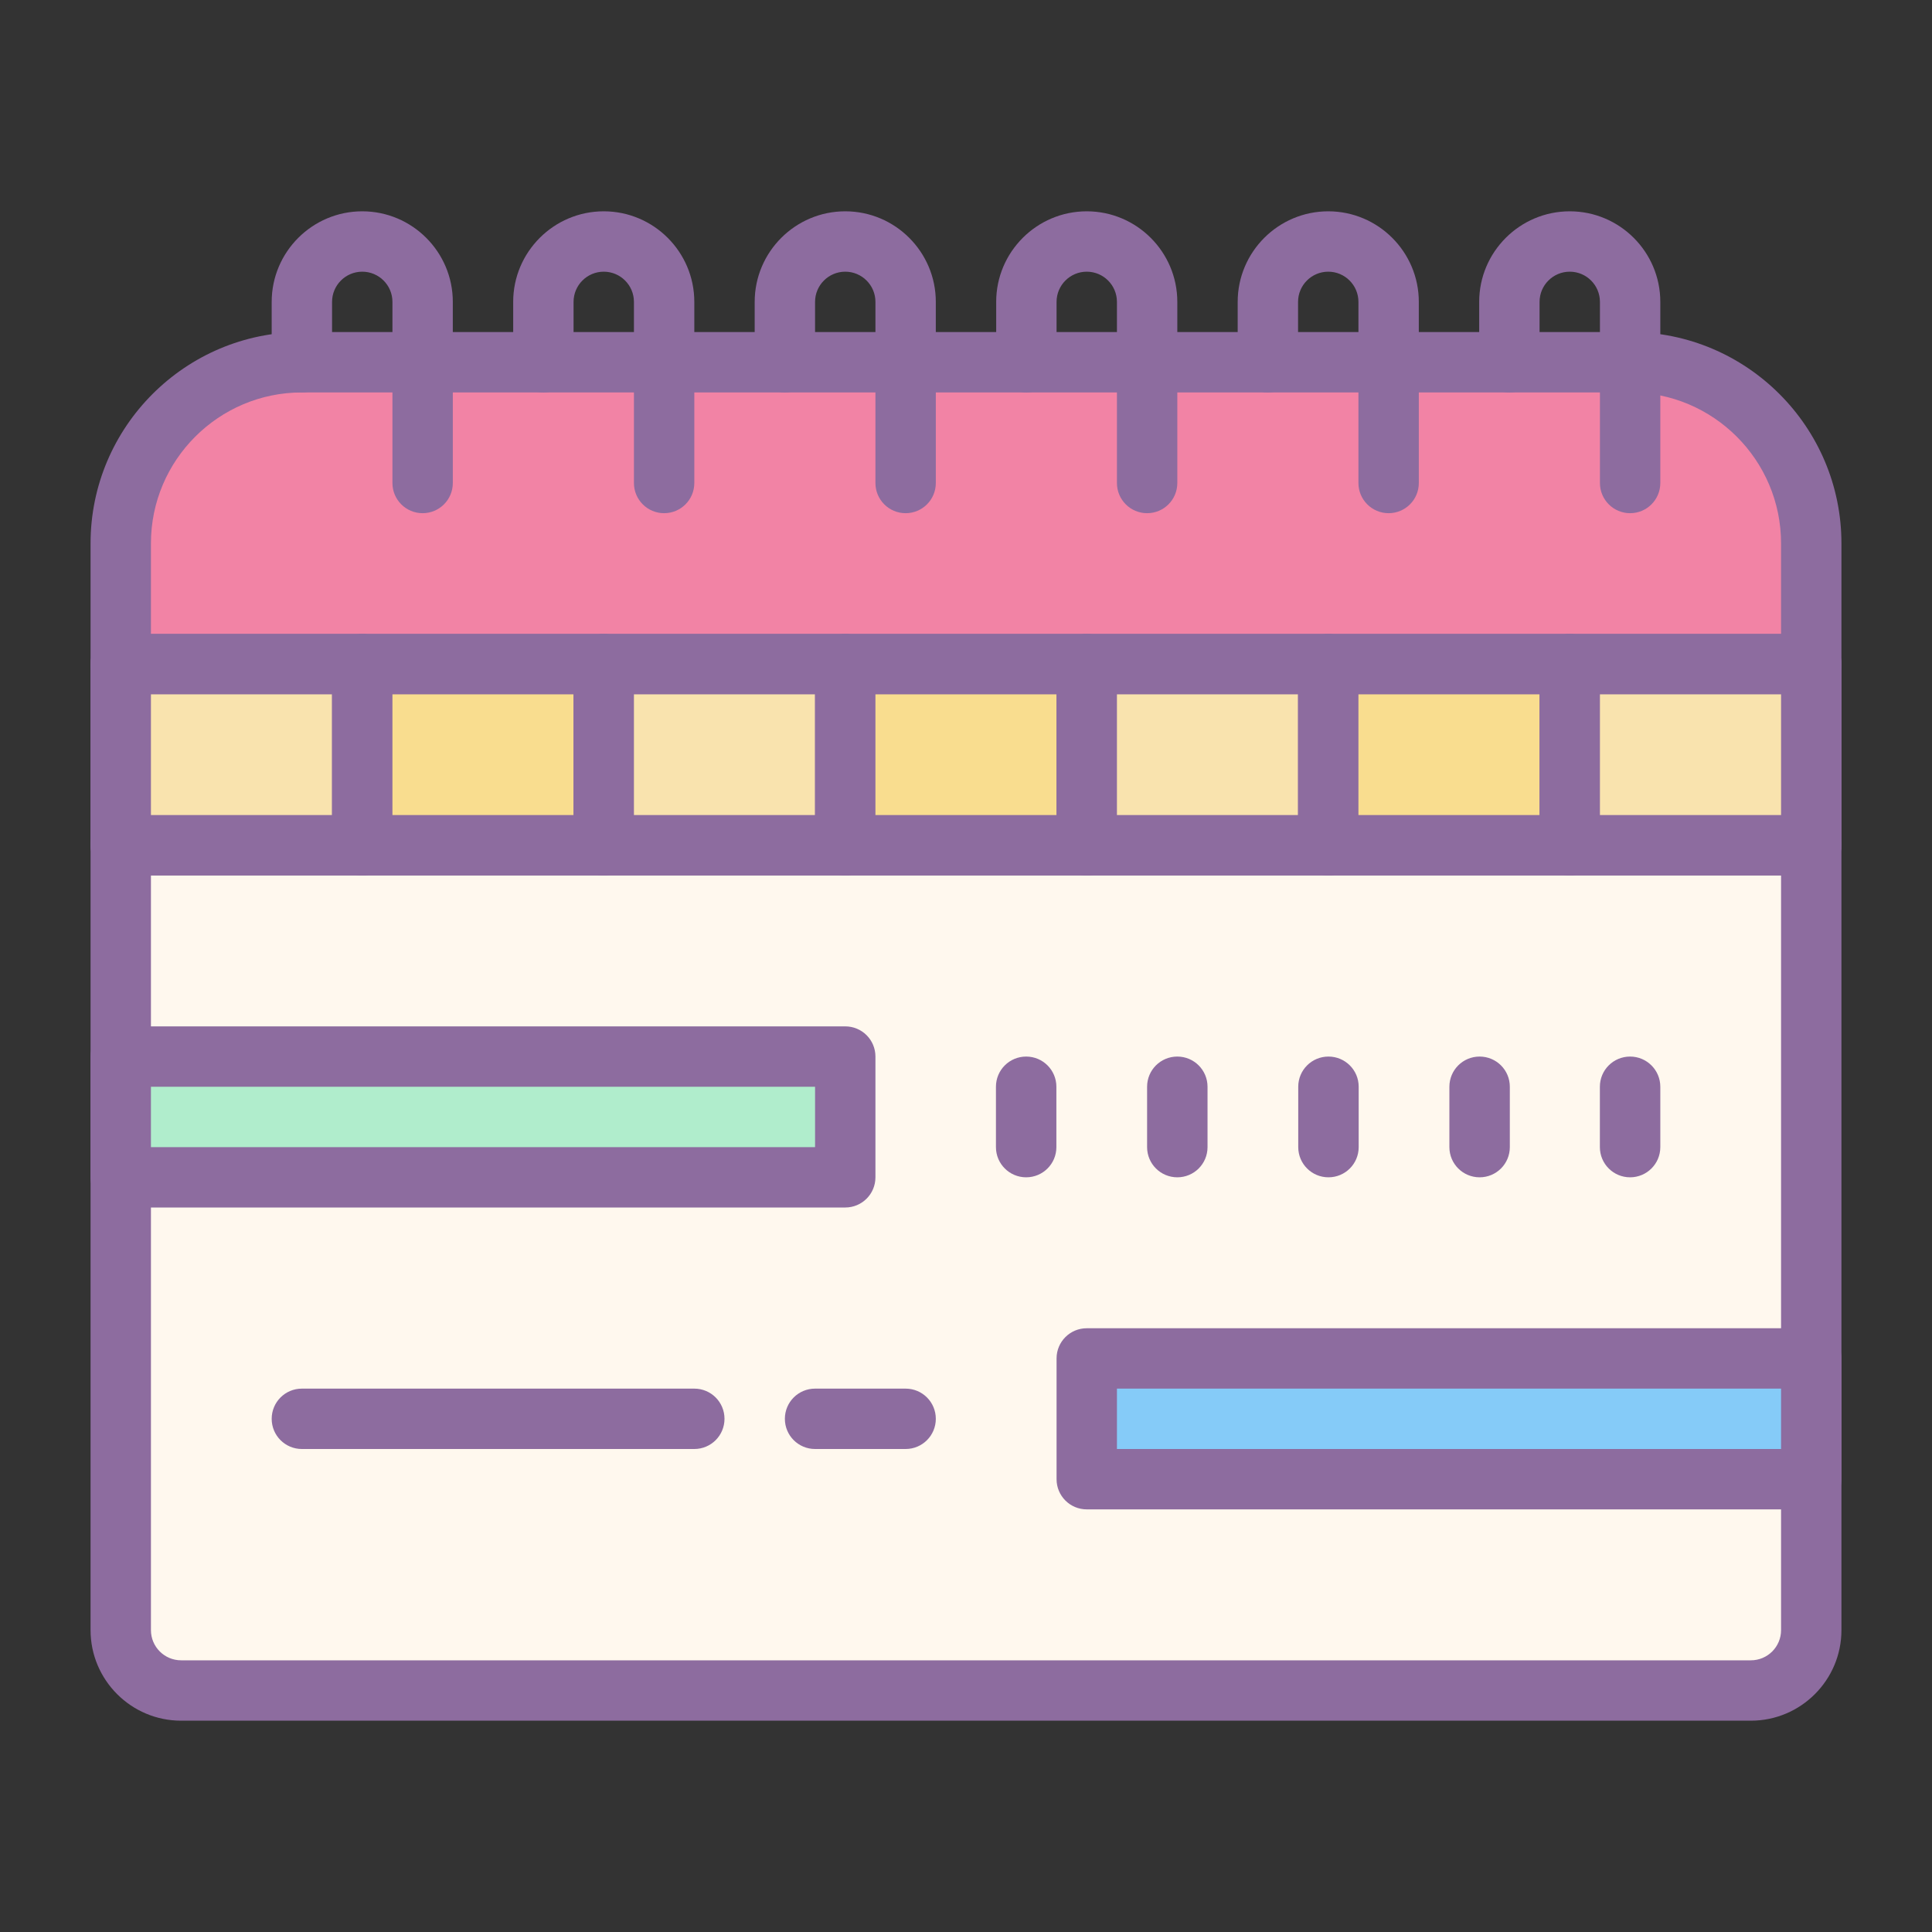 <svg xmlns="http://www.w3.org/2000/svg"  viewBox="0 0 64 64" width="64px" height="64px"><rect x="0" y="0" width="64" height="64" fill="#333333" stroke="none"/><path fill="#fff8ee" d="M58,56H6c-1.105,0-2-0.895-2-2V18c0-3.314,2.686-6,6-6h44c3.3,0,6,2.7,6,6v36 C60,55.105,59.105,56,58,56z"/><path fill="#f283a5" d="M59.024,22H4.976C4.437,22,4,21.563,4,21.024V18c0-3.314,2.686-6,6-6h44c3.314,0,6,2.686,6,6v3.024 C60,21.563,59.563,22,59.024,22z"/><path fill="#8d6c9f" d="M58,57H6c-1.654,0-3-1.346-3-3V18c0-3.859,3.141-7,7-7h44c3.859,0,7,3.141,7,7v36 C61,55.654,59.654,57,58,57z M10,13c-2.757,0-5,2.243-5,5v36c0,0.552,0.448,1,1,1h52c0.552,0,1-0.448,1-1V18c0-2.757-2.243-5-5-5 H10z"/><path fill="#8d6c9f" d="M30,17c-0.553,0-1-0.447-1-1v-6c0-0.552-0.448-1-1-1s-1,0.448-1,1v2c0,0.553-0.447,1-1,1 s-1-0.447-1-1v-2c0-1.654,1.346-3,3-3s3,1.346,3,3v6C31,16.553,30.553,17,30,17z"/><path fill="#8d6c9f" d="M38,17c-0.553,0-1-0.447-1-1v-6c0-0.552-0.448-1-1-1s-1,0.448-1,1v2c0,0.553-0.447,1-1,1 s-1-0.447-1-1v-2c0-1.654,1.346-3,3-3s3,1.346,3,3v6C39,16.553,38.553,17,38,17z"/><path fill="#8d6c9f" d="M14,17c-0.553,0-1-0.447-1-1v-6c0-0.552-0.448-1-1-1s-1,0.448-1,1v2c0,0.553-0.447,1-1,1 s-1-0.447-1-1v-2c0-1.654,1.346-3,3-3s3,1.346,3,3v6C15,16.553,14.553,17,14,17z"/><path fill="#8d6c9f" d="M22,17c-0.553,0-1-0.447-1-1v-6c0-0.552-0.448-1-1-1s-1,0.448-1,1v2c0,0.553-0.447,1-1,1 s-1-0.447-1-1v-2c0-1.654,1.346-3,3-3s3,1.346,3,3v6C23,16.553,22.553,17,22,17z"/><path fill="#8d6c9f" d="M46,17c-0.553,0-1-0.447-1-1v-6c0-0.552-0.448-1-1-1s-1,0.448-1,1v2c0,0.553-0.447,1-1,1 s-1-0.447-1-1v-2c0-1.654,1.346-3,3-3s3,1.346,3,3v6C47,16.553,46.553,17,46,17z"/><path fill="#8d6c9f" d="M54,17c-0.553,0-1-0.447-1-1v-6c0-0.552-0.448-1-1-1s-1,0.448-1,1v2c0,0.553-0.447,1-1,1 s-1-0.447-1-1v-2c0-1.654,1.346-3,3-3s3,1.346,3,3v6C55,16.553,54.553,17,54,17z"/><path fill="#8d6c9f" d="M60,23H4c-0.553,0-1-0.447-1-1s0.447-1,1-1h56c0.553,0,1,0.447,1,1S60.553,23,60,23z"/><path fill="#8d6c9f" d="M60,29H4c-0.553,0-1-0.447-1-1s0.447-1,1-1h56c0.553,0,1,0.447,1,1S60.553,29,60,29z"/><path fill="#8d6c9f" d="M33.993,35c-0.554,0-1.001,0.447-1.001,1v2c0,0.553,0.448,1,1.001,1s1.001-0.447,1.001-1v-2 C34.994,35.448,34.547,35,33.993,35z M39,35c-0.554,0-1.001,0.447-1.001,1v2c0,0.553,0.448,1,1.001,1c0.554,0,1.001-0.447,1.001-1 v-2C40.001,35.448,39.554,35,39,35z M44.007,35c-0.554,0-1.001,0.447-1.001,1v2c0,0.553,0.448,1,1.001,1 c0.554,0,1.001-0.447,1.001-1v-2C45.009,35.448,44.561,35,44.007,35z M49.014,35c-0.554,0-1.001,0.447-1.001,1v2 c0,0.553,0.448,1,1.001,1c0.554,0,1.001-0.447,1.001-1v-2C50.016,35.448,49.568,35,49.014,35z M53.999,35 c-0.554,0-1.001,0.447-1.001,1v2c0,0.553,0.448,1,1.001,1S55,38.553,55,38v-2C55,35.448,54.552,35,53.999,35z"/><path fill="#8d6c9f" d="M12,29c-0.553,0-1-0.447-1-1v-6c0-0.553,0.447-1,1-1s1,0.447,1,1v6C13,28.553,12.553,29,12,29z"/><path fill="#8d6c9f" d="M20,29c-0.553,0-1-0.447-1-1v-6c0-0.553,0.447-1,1-1s1,0.447,1,1v6C21,28.553,20.553,29,20,29z"/><path fill="#8d6c9f" d="M28,29c-0.553,0-1-0.447-1-1v-6c0-0.553,0.447-1,1-1s1,0.447,1,1v6C29,28.553,28.553,29,28,29z"/><path fill="#8d6c9f" d="M36,29c-0.553,0-1-0.447-1-1v-6c0-0.553,0.447-1,1-1s1,0.447,1,1v6C37,28.553,36.553,29,36,29z"/><path fill="#8d6c9f" d="M44,29c-0.553,0-1-0.447-1-1v-6c0-0.553,0.447-1,1-1s1,0.447,1,1v6C45,28.553,44.553,29,44,29z"/><path fill="#8d6c9f" d="M52,29c-0.553,0-1-0.447-1-1v-6c0-0.553,0.447-1,1-1s1,0.447,1,1v6C53,28.553,52.553,29,52,29z"/><rect width="8" height="6" x="4" y="22" fill="#f9e3ae"/><path fill="#8d6c9f" d="M12,29H4c-0.553,0-1-0.447-1-1v-6c0-0.553,0.447-1,1-1h8c0.553,0,1,0.447,1,1v6 C13,28.553,12.553,29,12,29z M5,27h6v-4H5V27z"/><rect width="8" height="6" x="12" y="22" fill="#f9dd8f"/><path fill="#8d6c9f" d="M20,29h-8c-0.553,0-1-0.447-1-1v-6c0-0.553,0.447-1,1-1h8c0.553,0,1,0.447,1,1v6 C21,28.553,20.553,29,20,29z M13,27h6v-4h-6V27z"/><rect width="8" height="6" x="20" y="22" fill="#f9e3ae"/><path fill="#8d6c9f" d="M28,29h-8c-0.553,0-1-0.447-1-1v-6c0-0.553,0.447-1,1-1h8c0.553,0,1,0.447,1,1v6 C29,28.553,28.553,29,28,29z M21,27h6v-4h-6V27z"/><rect width="8" height="6" x="28" y="22" fill="#f9dd8f"/><path fill="#8d6c9f" d="M36,29h-8c-0.553,0-1-0.447-1-1v-6c0-0.553,0.447-1,1-1h8c0.553,0,1,0.447,1,1v6 C37,28.553,36.553,29,36,29z M29,27h6v-4h-6V27z"/><rect width="8" height="6" x="36" y="22" fill="#f9e3ae"/><path fill="#8d6c9f" d="M44,29h-8c-0.553,0-1-0.447-1-1v-6c0-0.553,0.447-1,1-1h8c0.553,0,1,0.447,1,1v6 C45,28.553,44.553,29,44,29z M37,27h6v-4h-6V27z"/><rect width="24" height="4" x="4" y="35" fill="#b0edcc"/><rect width="24" height="4" x="36" y="45" fill="#85cbf8"/><rect width="8" height="6" x="44" y="22" fill="#f9dd8f"/><path fill="#8d6c9f" d="M52,29h-8c-0.553,0-1-0.447-1-1v-6c0-0.553,0.447-1,1-1h8c0.553,0,1,0.447,1,1v6 C53,28.553,52.553,29,52,29z M45,27h6v-4h-6V27z"/><g><rect width="8" height="6" x="52" y="22" fill="#f9e3ae"/><path fill="#8d6c9f" d="M60,29h-8c-0.553,0-1-0.447-1-1v-6c0-0.553,0.447-1,1-1h8c0.553,0,1,0.447,1,1v6 C61,28.553,60.553,29,60,29z M53,27h6v-4h-6V27z"/></g><g><path fill="#8d6c9f" d="M28,40H4c-0.553,0-1-0.447-1-1v-4c0-0.553,0.447-1,1-1h24c0.553,0,1,0.447,1,1v4 C29,39.553,28.553,40,28,40z M5,38h22v-2H5V38z"/></g><g><path fill="#8d6c9f" d="M60,50H36c-0.553,0-1-0.447-1-1v-4c0-0.553,0.447-1,1-1h24c0.553,0,1,0.447,1,1v4 C61,49.553,60.553,50,60,50z M37,48h22v-2H37V48z"/></g><g><path fill="#8d6c9f" d="M23,48H10c-0.553,0-1-0.447-1-1s0.447-1,1-1h13c0.553,0,1,0.447,1,1S23.553,48,23,48z"/></g><g><path fill="#8d6c9f" d="M30,48h-3c-0.553,0-1-0.447-1-1s0.447-1,1-1h3c0.553,0,1,0.447,1,1S30.553,48,30,48z"/></g></svg>